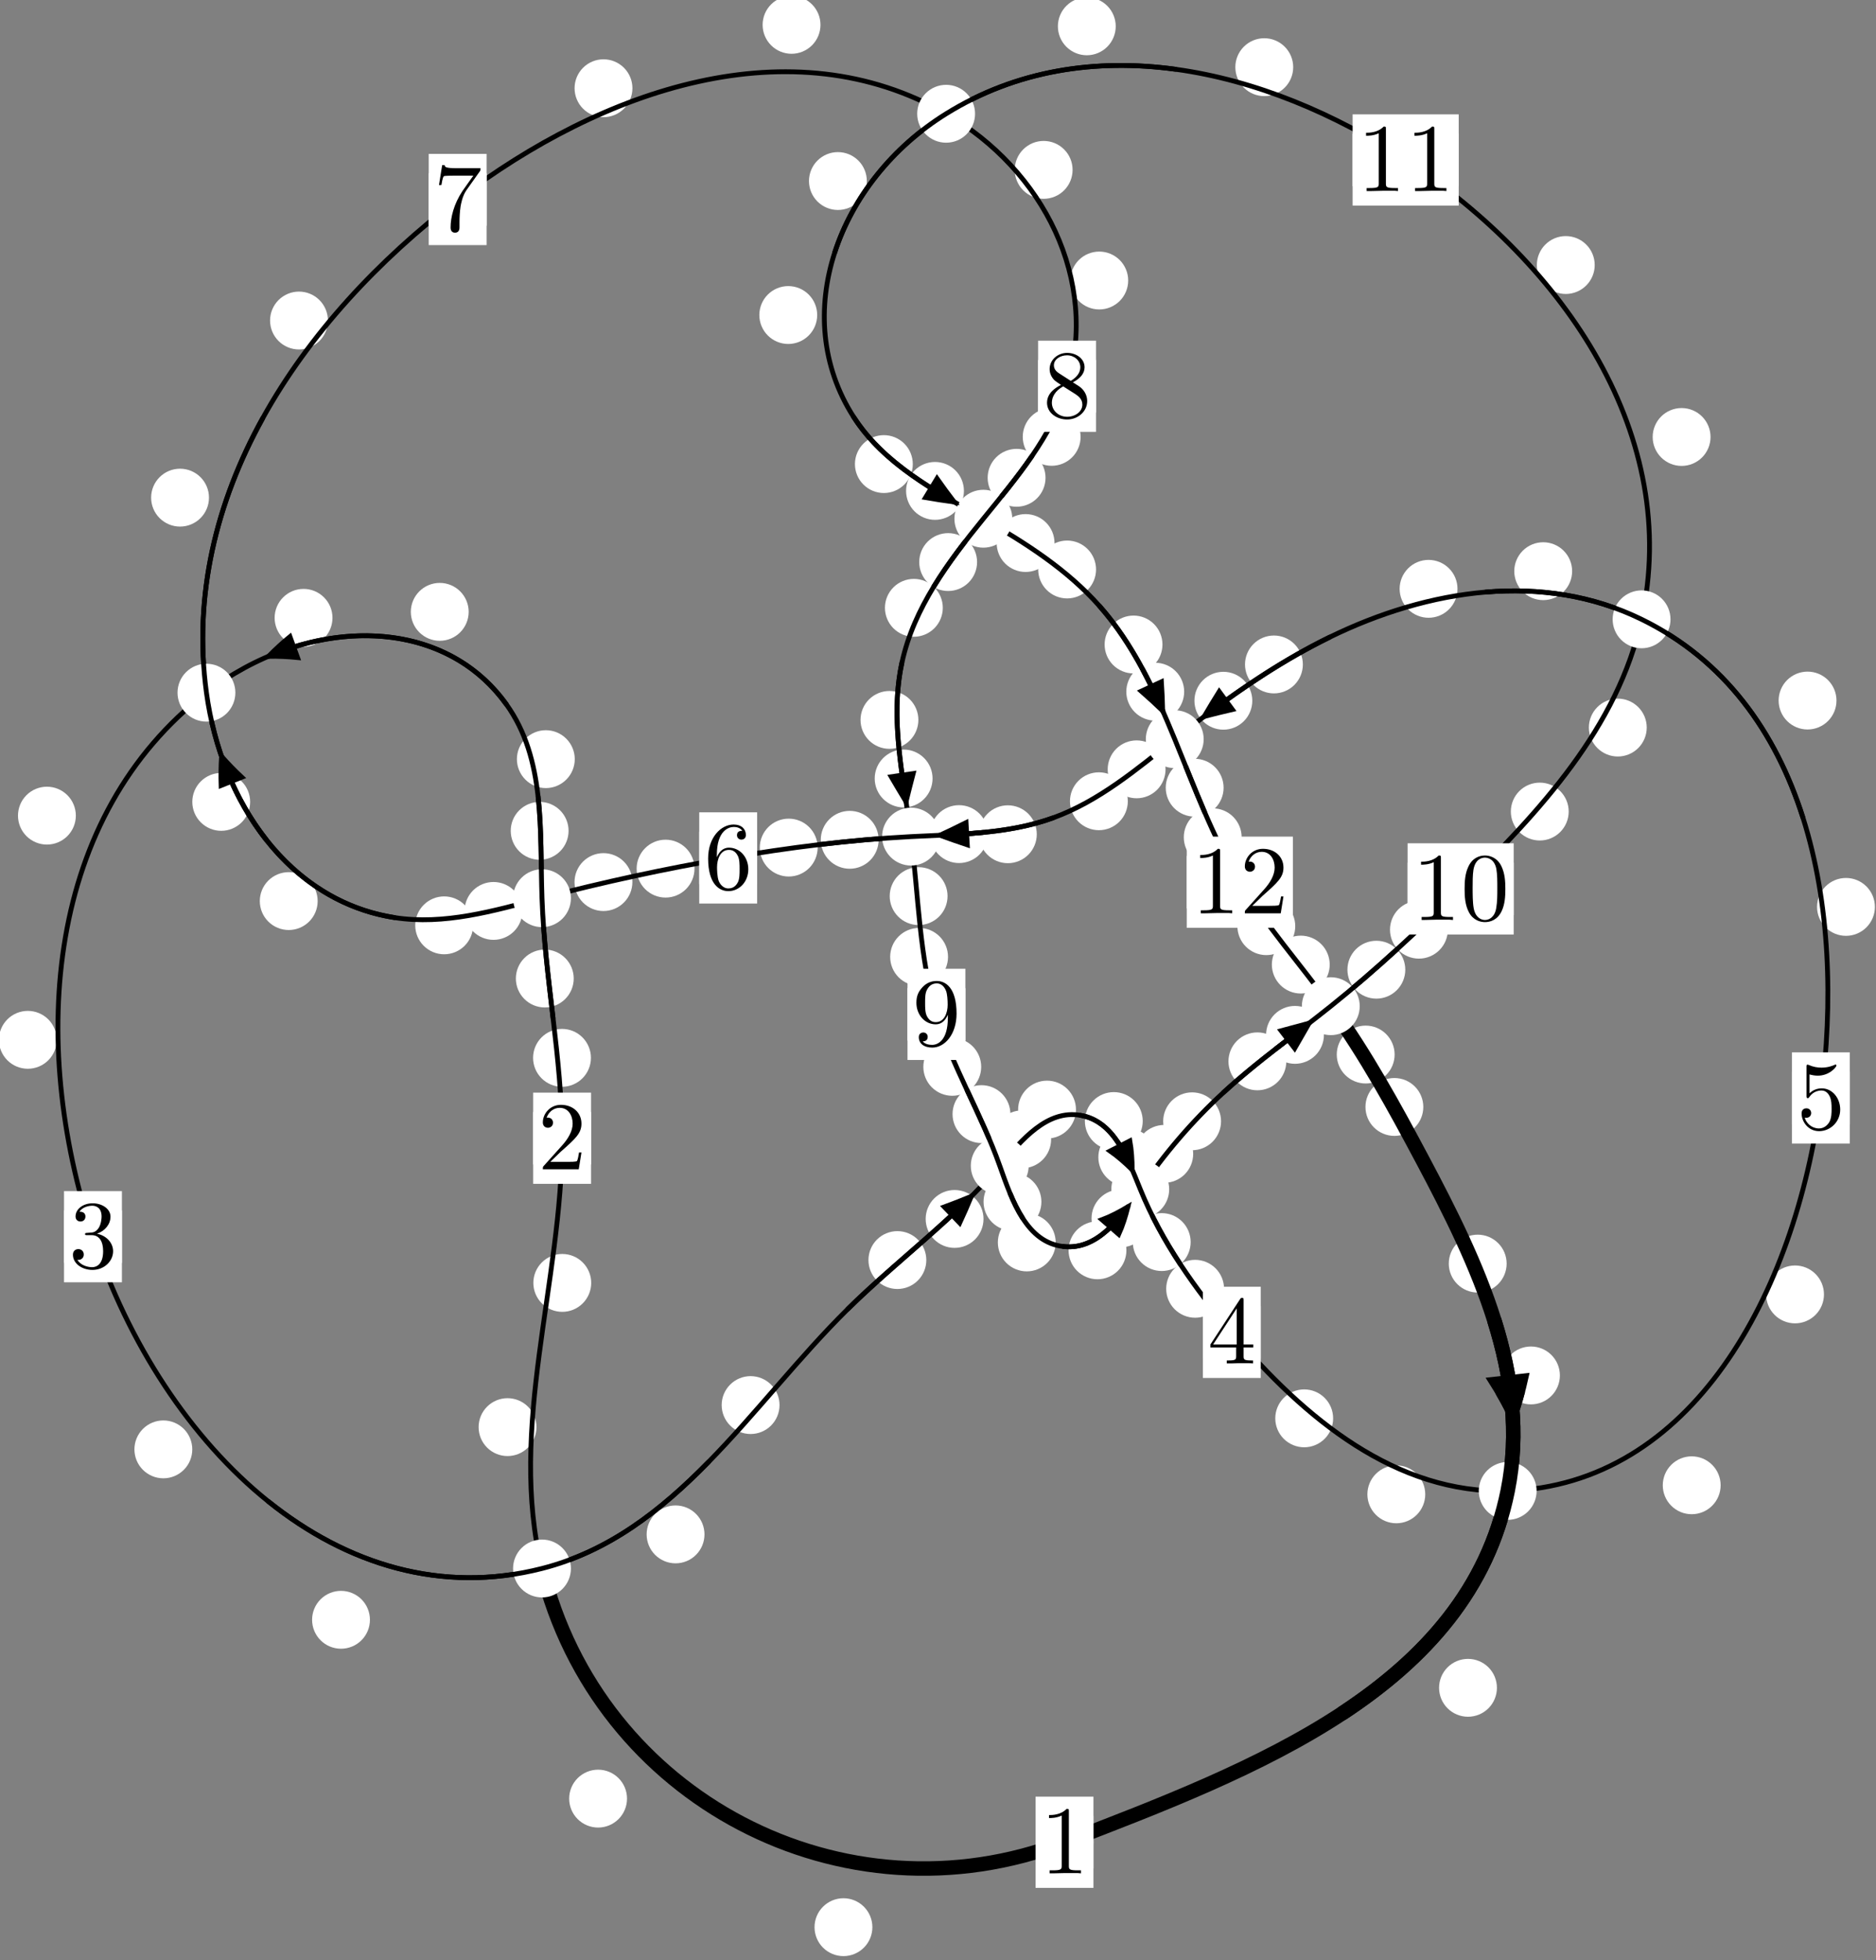 <?xml version="1.0"?>
<!-- Created by MetaPost 1.999 on 2021.07.05:2359 -->
<svg version="1.1" xmlns="http://www.w3.org/2000/svg" xmlns:xlink="http://www.w3.org/1999/xlink" width="193.831" height="202.458" viewBox="0 0 193.831 202.458">
<rect x="0" y="0" width="193.831" height="202.458" fill="#808080" stroke="none"/>
<!-- Original BoundingBox: -56.113434 -40.035690 137.717178 162.422638 -->
  <defs>
    <g transform="scale(0.01,0.01)" id="GLYPHcmr10_48">
      <path style="fill-rule: evenodd;" d="M460 -320C460 -400,455 -480,420 -554C374 -650,292 -666,250 -666C190 -666,117 -640,76 -547C44 -478,39 -400,39 -320C39 -245,43 -155,84 -79C127 2,200 22,249 22C303 22,379 1,423 -94C455 -163,460 -241,460 -320M249 -0C210 -0,151 -25,133 -121C122 -181,122 -273,122 -332C122 -396,122 -462,130 -516C149 -635,224 -644,249 -644C282 -644,348 -626,367 -527C377 -471,377 -395,377 -332C377 -257,377 -189,366 -125C351 -30,294 -0,249 -0"></path>
    </g>
    <g transform="scale(0.01,0.01)" id="GLYPHcmr10_49">
      <path style="fill-rule: evenodd;" d="M294 -640C294 -664,294 -666,271 -666C209 -602,121 -602,89 -602L89 -571C109 -571,168 -571,220 -597L220 -79C220 -43,217 -31,127 -31L95 -31L95 -0L257 -0L130 -3L217 -3L257 -3L297 -3L384 -3L419 -0L419 -31L387 -31C297 -31,294 -42,294 -79"></path>
    </g>
    <g transform="scale(0.01,0.01)" id="GLYPHcmr10_50">
      <path style="fill-rule: evenodd;" d="M127 -77L233 -180C389 -318,449 -372,449 -472C449 -586,359 -666,237 -666C124 -666,50 -574,50 -485C50 -429,100 -429,103 -429C120 -429,155 -441,155 -482C155 -508,137 -534,102 -534C94 -534,92 -534,89 -533C112 -598,166 -635,224 -635C315 -635,358 -554,358 -472C358 -392,308 -313,253 -251L61 -37C50 -26,50 -24,50 -0L421 -0L449 -174L424 -174C419 -144,412 -100,402 -85C395 -77,329 -77,307 -77"></path>
    </g>
    <g transform="scale(0.01,0.01)" id="GLYPHcmr10_51">
      <path style="fill-rule: evenodd;" d="M290 -352C372 -379,430 -449,430 -528C430 -610,342 -666,246 -666C145 -666,69 -606,69 -530C69 -497,91 -478,120 -478C151 -478,171 -500,171 -529C171 -579,124 -579,109 -579C140 -628,206 -641,242 -641C283 -641,338 -619,338 -529C338 -517,336 -459,310 -415C280 -367,246 -364,221 -363C213 -362,189 -360,182 -360C174 -359,167 -358,167 -348C167 -337,174 -337,191 -337L235 -337C317 -337,354 -269,354 -171C354 -35,285 -6,241 -6C198 -6,123 -23,88 -82C123 -77,154 -99,154 -137C154 -173,127 -193,98 -193C74 -193,42 -179,42 -135C42 -44,135 22,244 22C366 22,457 -69,457 -171C457 -253,394 -331,290 -352"></path>
    </g>
    <g transform="scale(0.01,0.01)" id="GLYPHcmr10_52">
      <path style="fill-rule: evenodd;" d="M294 -165L294 -78C294 -42,292 -31,218 -31L197 -31L197 -0L332 -0L238 -3L290 -3L332 -3L374 -3L427 -3L468 -0L468 -31L447 -31C373 -31,371 -42,371 -78L371 -165L471 -165L471 -196L371 -196L371 -651C371 -671,371 -677,355 -677C346 -677,343 -677,335 -665L28 -196L28 -165M300 -196L56 -196L300 -569"></path>
    </g>
    <g transform="scale(0.01,0.01)" id="GLYPHcmr10_53">
      <path style="fill-rule: evenodd;" d="M449 -201C449 -320,367 -420,259 -420C211 -420,168 -404,132 -369L132 -564C152 -558,185 -551,217 -551C340 -551,410 -642,410 -655C410 -661,407 -666,400 -666C399 -666,397 -666,392 -663C372 -654,323 -634,256 -634C216 -634,170 -641,123 -662C115 -665,113 -665,111 -665C101 -665,101 -657,101 -641L101 -345C101 -327,101 -319,115 -319C122 -319,124 -322,128 -328C139 -344,176 -398,257 -398C309 -398,334 -352,342 -334C358 -297,360 -258,360 -208C360 -173,360 -113,336 -71C312 -32,275 -6,229 -6C156 -6,99 -59,82 -118C85 -117,88 -116,99 -116C132 -116,149 -141,149 -165C149 -189,132 -214,99 -214C85 -214,50 -207,50 -161C50 -75,119 22,231 22C347 22,449 -74,449 -201"></path>
    </g>
    <g transform="scale(0.01,0.01)" id="GLYPHcmr10_54">
      <path style="fill-rule: evenodd;" d="M132 -328L132 -352C132 -605,256 -641,307 -641C331 -641,373 -635,395 -601C380 -601,340 -601,340 -556C340 -525,364 -510,386 -510C402 -510,432 -519,432 -558C432 -618,388 -666,305 -666C177 -666,42 -537,42 -316C42 -49,158 22,251 22C362 22,457 -72,457 -204C457 -331,368 -427,257 -427C189 -427,152 -376,132 -328M251 -6C188 -6,158 -66,152 -81C134 -128,134 -208,134 -226C134 -304,166 -404,256 -404C272 -404,318 -404,349 -342C367 -305,367 -254,367 -205C367 -157,367 -107,350 -71C320 -11,274 -6,251 -6"></path>
    </g>
    <g transform="scale(0.01,0.01)" id="GLYPHcmr10_55">
      <path style="fill-rule: evenodd;" d="M476 -609C485 -621,485 -623,485 -644L242 -644C120 -644,118 -657,114 -676L89 -676L56 -470L81 -470C84 -486,93 -549,106 -561C113 -567,191 -567,204 -567L411 -567C400 -551,321 -442,299 -409C209 -274,176 -135,176 -33C176 -23,176 22,222 22C268 22,268 -23,268 -33L268 -84C268 -139,271 -194,279 -248C283 -271,297 -357,341 -419"></path>
    </g>
    <g transform="scale(0.01,0.01)" id="GLYPHcmr10_56">
      <path style="fill-rule: evenodd;" d="M163 -457C117 -487,113 -521,113 -538C113 -599,178 -641,249 -641C322 -641,386 -589,386 -517C386 -460,347 -412,287 -377M309 -362C381 -399,430 -451,430 -517C430 -609,341 -666,250 -666C150 -666,69 -592,69 -499C69 -481,71 -436,113 -389C124 -377,161 -352,186 -335C128 -306,42 -250,42 -151C42 -45,144 22,249 22C362 22,457 -61,457 -168C457 -204,446 -249,408 -291C389 -312,373 -322,309 -362M209 -320L332 -242C360 -223,407 -193,407 -132C407 -58,332 -6,250 -6C164 -6,92 -68,92 -151C92 -209,124 -273,209 -320"></path>
    </g>
    <g transform="scale(0.01,0.01)" id="GLYPHcmr10_57">
      <path style="fill-rule: evenodd;" d="M367 -318L367 -286C367 -52,263 -6,205 -6C188 -6,134 -8,107 -42C151 -42,159 -71,159 -88C159 -119,135 -134,113 -134C97 -134,67 -125,67 -86C67 -19,121 22,206 22C335 22,457 -114,457 -329C457 -598,342 -666,253 -666C198 -666,149 -648,106 -603C65 -558,42 -516,42 -441C42 -316,130 -218,242 -218C303 -218,344 -260,367 -318M243 -241C227 -241,181 -241,150 -304C132 -341,132 -391,132 -440C132 -494,132 -541,153 -578C180 -628,218 -641,253 -641C299 -641,332 -607,349 -562C361 -530,365 -467,365 -421C365 -338,331 -241,243 -241"></path>
    </g>
  </defs>
  <path d="M90.135 199.047C90.135 198.254,89.82 197.494,89.26 196.934C88.699 196.373,87.939 196.058,87.147 196.058C86.354 196.058,85.594 196.373,85.033 196.934C84.473 197.494,84.158 198.254,84.158 199.047C84.158 199.84,84.473 200.6,85.033 201.16C85.594 201.721,86.354 202.036,87.147 202.036C87.939 202.036,88.699 201.721,89.26 201.16C89.82 200.6,90.135 199.84,90.135 199.047Z" style="fill: rgb(100%,100%,100%);stroke: none;"></path>
  <path d="M112.975 190.277C112.975 189.485,112.66 188.724,112.1 188.164C111.539 187.603,110.779 187.289,109.987 187.289C109.194 187.289,108.434 187.603,107.873 188.164C107.313 188.724,106.998 189.485,106.998 190.277C106.998 191.07,107.313 191.83,107.873 192.391C108.434 192.951,109.194 193.266,109.987 193.266C110.779 193.266,111.539 192.951,112.1 192.391C112.66 191.83,112.975 191.07,112.975 190.277Z" style="fill: rgb(100%,100%,100%);stroke: none;"></path>
  <path d="M55.428 147.399C55.428 146.607,55.113 145.847,54.553 145.286C53.992 144.726,53.232 144.411,52.439 144.411C51.647 144.411,50.886 144.726,50.326 145.286C49.765 145.847,49.451 146.607,49.451 147.399C49.451 148.192,49.765 148.952,50.326 149.513C50.886 150.073,51.647 150.388,52.439 150.388C53.232 150.388,53.992 150.073,54.553 149.513C55.113 148.952,55.428 148.192,55.428 147.399Z" style="fill: rgb(100%,100%,100%);stroke: none;"></path>
  <path d="M64.785 185.769C64.785 184.976,64.47 184.216,63.91 183.656C63.35 183.095,62.589 182.78,61.797 182.78C61.004 182.78,60.244 183.095,59.683 183.656C59.123 184.216,58.808 184.976,58.808 185.769C58.808 186.562,59.123 187.322,59.683 187.882C60.244 188.443,61.004 188.758,61.797 188.758C62.589 188.758,63.35 188.443,63.91 187.882C64.47 187.322,64.785 186.562,64.785 185.769Z" style="fill: rgb(100%,100%,100%);stroke: none;"></path>
  <path d="M61.056 109.258C61.056 108.465,60.741 107.705,60.181 107.145C59.62 106.584,58.86 106.269,58.068 106.269C57.275 106.269,56.515 106.584,55.954 107.145C55.394 107.705,55.079 108.465,55.079 109.258C55.079 110.051,55.394 110.811,55.954 111.371C56.515 111.932,57.275 112.247,58.068 112.247C58.86 112.247,59.62 111.932,60.181 111.371C60.741 110.811,61.056 110.051,61.056 109.258Z" style="fill: rgb(100%,100%,100%);stroke: none;"></path>
  <path d="M61.085 132.504C61.085 131.711,60.77 130.951,60.21 130.391C59.649 129.83,58.889 129.515,58.096 129.515C57.304 129.515,56.543 129.83,55.983 130.391C55.422 130.951,55.107 131.711,55.107 132.504C55.107 133.297,55.422 134.057,55.983 134.617C56.543 135.178,57.304 135.493,58.096 135.493C58.889 135.493,59.649 135.178,60.21 134.617C60.77 134.057,61.085 133.297,61.085 132.504Z" style="fill: rgb(100%,100%,100%);stroke: none;"></path>
  <path d="M58.746 85.811C58.746 85.019,58.431 84.258,57.871 83.698C57.31 83.137,56.55 82.823,55.758 82.823C54.965 82.823,54.205 83.137,53.644 83.698C53.084 84.258,52.769 85.019,52.769 85.811C52.769 86.604,53.084 87.364,53.644 87.925C54.205 88.485,54.965 88.8,55.758 88.8C56.55 88.8,57.31 88.485,57.871 87.925C58.431 87.364,58.746 86.604,58.746 85.811Z" style="fill: rgb(100%,100%,100%);stroke: none;"></path>
  <path d="M59.278 101.066C59.278 100.273,58.963 99.513,58.402 98.953C57.842 98.392,57.082 98.077,56.289 98.077C55.496 98.077,54.736 98.392,54.176 98.953C53.615 99.513,53.3 100.273,53.3 101.066C53.3 101.859,53.615 102.619,54.176 103.179C54.736 103.74,55.496 104.055,56.289 104.055C57.082 104.055,57.842 103.74,58.402 103.179C58.963 102.619,59.278 101.859,59.278 101.066Z" style="fill: rgb(100%,100%,100%);stroke: none;"></path>
  <path d="M48.424 63.194C48.424 62.401,48.109 61.641,47.549 61.081C46.988 60.52,46.228 60.205,45.435 60.205C44.643 60.205,43.883 60.52,43.322 61.081C42.762 61.641,42.447 62.401,42.447 63.194C42.447 63.987,42.762 64.747,43.322 65.307C43.883 65.868,44.643 66.183,45.435 66.183C46.228 66.183,46.988 65.868,47.549 65.307C48.109 64.747,48.424 63.987,48.424 63.194Z" style="fill: rgb(100%,100%,100%);stroke: none;"></path>
  <path d="M59.385 78.408C59.385 77.615,59.07 76.855,58.509 76.295C57.949 75.734,57.189 75.419,56.396 75.419C55.603 75.419,54.843 75.734,54.283 76.295C53.722 76.855,53.407 77.615,53.407 78.408C53.407 79.201,53.722 79.961,54.283 80.521C54.843 81.082,55.603 81.397,56.396 81.397C57.189 81.397,57.949 81.082,58.509 80.521C59.07 79.961,59.385 79.201,59.385 78.408Z" style="fill: rgb(100%,100%,100%);stroke: none;"></path>
  <path d="M7.836 84.242C7.836 83.45,7.521 82.69,6.96 82.129C6.4 81.569,5.64 81.254,4.847 81.254C4.054 81.254,3.294 81.569,2.734 82.129C2.173 82.69,1.858 83.45,1.858 84.242C1.858 85.035,2.173 85.795,2.734 86.356C3.294 86.916,4.054 87.231,4.847 87.231C5.64 87.231,6.4 86.916,6.96 86.356C7.521 85.795,7.836 85.035,7.836 84.242Z" style="fill: rgb(100%,100%,100%);stroke: none;"></path>
  <path d="M34.353 63.813C34.353 63.02,34.038 62.26,33.477 61.7C32.917 61.139,32.156 60.824,31.364 60.824C30.571 60.824,29.811 61.139,29.25 61.7C28.69 62.26,28.375 63.02,28.375 63.813C28.375 64.606,28.69 65.366,29.25 65.926C29.811 66.487,30.571 66.802,31.364 66.802C32.156 66.802,32.917 66.487,33.477 65.926C34.038 65.366,34.353 64.606,34.353 63.813Z" style="fill: rgb(100%,100%,100%);stroke: none;"></path>
  <path d="M19.867 149.698C19.867 148.905,19.552 148.145,18.992 147.584C18.431 147.024,17.671 146.709,16.878 146.709C16.086 146.709,15.325 147.024,14.765 147.584C14.204 148.145,13.889 148.905,13.889 149.698C13.889 150.49,14.204 151.25,14.765 151.811C15.325 152.371,16.086 152.686,16.878 152.686C17.671 152.686,18.431 152.371,18.992 151.811C19.552 151.25,19.867 150.49,19.867 149.698Z" style="fill: rgb(100%,100%,100%);stroke: none;"></path>
  <path d="M5.864 107.398C5.864 106.605,5.549 105.845,4.989 105.284C4.428 104.724,3.668 104.409,2.875 104.409C2.083 104.409,1.322 104.724,0.762 105.284C0.202 105.845,-0.113 106.605,-0.113 107.398C-0.113 108.19,0.202 108.951,0.762 109.511C1.322 110.072,2.083 110.386,2.875 110.386C3.668 110.386,4.428 110.072,4.989 109.511C5.549 108.951,5.864 108.19,5.864 107.398Z" style="fill: rgb(100%,100%,100%);stroke: none;"></path>
  <path d="M72.788 158.478C72.788 157.685,72.473 156.925,71.913 156.365C71.353 155.804,70.592 155.489,69.8 155.489C69.007 155.489,68.247 155.804,67.686 156.365C67.126 156.925,66.811 157.685,66.811 158.478C66.811 159.271,67.126 160.031,67.686 160.591C68.247 161.152,69.007 161.467,69.8 161.467C70.592 161.467,71.353 161.152,71.913 160.591C72.473 160.031,72.788 159.271,72.788 158.478Z" style="fill: rgb(100%,100%,100%);stroke: none;"></path>
  <path d="M38.223 167.3C38.223 166.507,37.908 165.747,37.348 165.186C36.787 164.626,36.027 164.311,35.234 164.311C34.442 164.311,33.682 164.626,33.121 165.186C32.561 165.747,32.246 166.507,32.246 167.3C32.246 168.092,32.561 168.853,33.121 169.413C33.682 169.974,34.442 170.288,35.234 170.288C36.027 170.288,36.787 169.974,37.348 169.413C37.908 168.853,38.223 168.092,38.223 167.3Z" style="fill: rgb(100%,100%,100%);stroke: none;"></path>
  <path d="M95.708 130.145C95.708 129.352,95.393 128.592,94.832 128.031C94.272 127.471,93.511 127.156,92.719 127.156C91.926 127.156,91.166 127.471,90.605 128.031C90.045 128.592,89.73 129.352,89.73 130.145C89.73 130.937,90.045 131.698,90.605 132.258C91.166 132.819,91.926 133.133,92.719 133.133C93.511 133.133,94.272 132.819,94.832 132.258C95.393 131.698,95.708 130.937,95.708 130.145Z" style="fill: rgb(100%,100%,100%);stroke: none;"></path>
  <path d="M80.542 145.122C80.542 144.329,80.227 143.569,79.666 143.009C79.106 142.448,78.346 142.133,77.553 142.133C76.76 142.133,76 142.448,75.44 143.009C74.879 143.569,74.564 144.329,74.564 145.122C74.564 145.915,74.879 146.675,75.44 147.235C76 147.796,76.76 148.111,77.553 148.111C78.346 148.111,79.106 147.796,79.666 147.235C80.227 146.675,80.542 145.915,80.542 145.122Z" style="fill: rgb(100%,100%,100%);stroke: none;"></path>
  <path d="M108.603 117.673C108.603 116.88,108.289 116.12,107.728 115.559C107.168 114.999,106.407 114.684,105.615 114.684C104.822 114.684,104.062 114.999,103.501 115.559C102.941 116.12,102.626 116.88,102.626 117.673C102.626 118.465,102.941 119.225,103.501 119.786C104.062 120.346,104.822 120.661,105.615 120.661C106.407 120.661,107.168 120.346,107.728 119.786C108.289 119.225,108.603 118.465,108.603 117.673Z" style="fill: rgb(100%,100%,100%);stroke: none;"></path>
  <path d="M101.618 125.897C101.618 125.105,101.303 124.344,100.743 123.784C100.182 123.223,99.422 122.909,98.629 122.909C97.837 122.909,97.077 123.223,96.516 123.784C95.956 124.344,95.641 125.105,95.641 125.897C95.641 126.69,95.956 127.45,96.516 128.011C97.077 128.571,97.837 128.886,98.629 128.886C99.422 128.886,100.182 128.571,100.743 128.011C101.303 127.45,101.618 126.69,101.618 125.897Z" style="fill: rgb(100%,100%,100%);stroke: none;"></path>
  <path d="M118.069 115.786C118.069 114.993,117.754 114.233,117.193 113.673C116.633 113.112,115.873 112.797,115.08 112.797C114.287 112.797,113.527 113.112,112.967 113.673C112.406 114.233,112.091 114.993,112.091 115.786C112.091 116.579,112.406 117.339,112.967 117.899C113.527 118.46,114.287 118.775,115.08 118.775C115.873 118.775,116.633 118.46,117.193 117.899C117.754 117.339,118.069 116.579,118.069 115.786Z" style="fill: rgb(100%,100%,100%);stroke: none;"></path>
  <path d="M111.171 114.603C111.171 113.81,110.856 113.05,110.295 112.489C109.735 111.929,108.975 111.614,108.182 111.614C107.389 111.614,106.629 111.929,106.069 112.489C105.508 113.05,105.193 113.81,105.193 114.603C105.193 115.395,105.508 116.155,106.069 116.716C106.629 117.276,107.389 117.591,108.182 117.591C108.975 117.591,109.735 117.276,110.295 116.716C110.856 116.155,111.171 115.395,111.171 114.603Z" style="fill: rgb(100%,100%,100%);stroke: none;"></path>
  <path d="M123.02 128.286C123.02 127.493,122.705 126.733,122.145 126.173C121.584 125.612,120.824 125.297,120.031 125.297C119.239 125.297,118.478 125.612,117.918 126.173C117.357 126.733,117.043 127.493,117.043 128.286C117.043 129.079,117.357 129.839,117.918 130.399C118.478 130.96,119.239 131.275,120.031 131.275C120.824 131.275,121.584 130.96,122.145 130.399C122.705 129.839,123.02 129.079,123.02 128.286Z" style="fill: rgb(100%,100%,100%);stroke: none;"></path>
  <path d="M119.46 119.526C119.46 118.733,119.145 117.973,118.584 117.413C118.024 116.852,117.264 116.537,116.471 116.537C115.678 116.537,114.918 116.852,114.358 117.413C113.797 117.973,113.482 118.733,113.482 119.526C113.482 120.319,113.797 121.079,114.358 121.639C114.918 122.2,115.678 122.515,116.471 122.515C117.264 122.515,118.024 122.2,118.584 121.639C119.145 121.079,119.46 120.319,119.46 119.526Z" style="fill: rgb(100%,100%,100%);stroke: none;"></path>
  <path d="M137.741 146.493C137.741 145.7,137.426 144.94,136.865 144.379C136.305 143.819,135.544 143.504,134.752 143.504C133.959 143.504,133.199 143.819,132.638 144.379C132.078 144.94,131.763 145.7,131.763 146.493C131.763 147.285,132.078 148.045,132.638 148.606C133.199 149.166,133.959 149.481,134.752 149.481C135.544 149.481,136.305 149.166,136.865 148.606C137.426 148.045,137.741 147.285,137.741 146.493Z" style="fill: rgb(100%,100%,100%);stroke: none;"></path>
  <path d="M126.471 133.111C126.471 132.318,126.156 131.558,125.595 130.998C125.035 130.437,124.274 130.122,123.482 130.122C122.689 130.122,121.929 130.437,121.368 130.998C120.808 131.558,120.493 132.318,120.493 133.111C120.493 133.904,120.808 134.664,121.368 135.224C121.929 135.785,122.689 136.1,123.482 136.1C124.274 136.1,125.035 135.785,125.595 135.224C126.156 134.664,126.471 133.904,126.471 133.111Z" style="fill: rgb(100%,100%,100%);stroke: none;"></path>
  <path d="M177.778 153.406C177.778 152.613,177.463 151.853,176.902 151.293C176.342 150.732,175.582 150.417,174.789 150.417C173.996 150.417,173.236 150.732,172.676 151.293C172.115 151.853,171.8 152.613,171.8 153.406C171.8 154.199,172.115 154.959,172.676 155.519C173.236 156.08,173.996 156.395,174.789 156.395C175.582 156.395,176.342 156.08,176.902 155.519C177.463 154.959,177.778 154.199,177.778 153.406Z" style="fill: rgb(100%,100%,100%);stroke: none;"></path>
  <path d="M147.258 154.341C147.258 153.548,146.943 152.788,146.382 152.228C145.822 151.667,145.062 151.352,144.269 151.352C143.476 151.352,142.716 151.667,142.156 152.228C141.595 152.788,141.28 153.548,141.28 154.341C141.28 155.134,141.595 155.894,142.156 156.454C142.716 157.015,143.476 157.33,144.269 157.33C145.062 157.33,145.822 157.015,146.382 156.454C146.943 155.894,147.258 155.134,147.258 154.341Z" style="fill: rgb(100%,100%,100%);stroke: none;"></path>
  <path d="M193.717 93.668C193.717 92.875,193.402 92.115,192.842 91.555C192.281 90.994,191.521 90.679,190.728 90.679C189.936 90.679,189.176 90.994,188.615 91.555C188.055 92.115,187.74 92.875,187.74 93.668C187.74 94.461,188.055 95.221,188.615 95.781C189.176 96.342,189.936 96.657,190.728 96.657C191.521 96.657,192.281 96.342,192.842 95.781C193.402 95.221,193.717 94.461,193.717 93.668Z" style="fill: rgb(100%,100%,100%);stroke: none;"></path>
  <path d="M188.455 133.693C188.455 132.9,188.14 132.14,187.58 131.579C187.019 131.019,186.259 130.704,185.466 130.704C184.674 130.704,183.913 131.019,183.353 131.579C182.793 132.14,182.478 132.9,182.478 133.693C182.478 134.485,182.793 135.245,183.353 135.806C183.913 136.366,184.674 136.681,185.466 136.681C186.259 136.681,187.019 136.366,187.58 135.806C188.14 135.245,188.455 134.485,188.455 133.693Z" style="fill: rgb(100%,100%,100%);stroke: none;"></path>
  <path d="M162.435 58.995C162.435 58.202,162.12 57.442,161.559 56.881C160.999 56.321,160.239 56.006,159.446 56.006C158.653 56.006,157.893 56.321,157.333 56.881C156.772 57.442,156.457 58.202,156.457 58.995C156.457 59.787,156.772 60.548,157.333 61.108C157.893 61.668,158.653 61.983,159.446 61.983C160.239 61.983,160.999 61.668,161.559 61.108C162.12 60.548,162.435 59.787,162.435 58.995Z" style="fill: rgb(100%,100%,100%);stroke: none;"></path>
  <path d="M189.748 72.356C189.748 71.564,189.433 70.804,188.873 70.243C188.312 69.683,187.552 69.368,186.759 69.368C185.967 69.368,185.207 69.683,184.646 70.243C184.086 70.804,183.771 71.564,183.771 72.356C183.771 73.149,184.086 73.909,184.646 74.47C185.207 75.03,185.967 75.345,186.759 75.345C187.552 75.345,188.312 75.03,188.873 74.47C189.433 73.909,189.748 73.149,189.748 72.356Z" style="fill: rgb(100%,100%,100%);stroke: none;"></path>
  <path d="M134.613 68.628C134.613 67.836,134.298 67.075,133.738 66.515C133.177 65.954,132.417 65.64,131.624 65.64C130.832 65.64,130.072 65.954,129.511 66.515C128.951 67.075,128.636 67.836,128.636 68.628C128.636 69.421,128.951 70.181,129.511 70.742C130.072 71.302,130.832 71.617,131.624 71.617C132.417 71.617,133.177 71.302,133.738 70.742C134.298 70.181,134.613 69.421,134.613 68.628Z" style="fill: rgb(100%,100%,100%);stroke: none;"></path>
  <path d="M150.59 60.817C150.59 60.024,150.275 59.264,149.714 58.704C149.154 58.143,148.394 57.828,147.601 57.828C146.808 57.828,146.048 58.143,145.488 58.704C144.927 59.264,144.612 60.024,144.612 60.817C144.612 61.61,144.927 62.37,145.488 62.93C146.048 63.491,146.808 63.806,147.601 63.806C148.394 63.806,149.154 63.491,149.714 62.93C150.275 62.37,150.59 61.61,150.59 60.817Z" style="fill: rgb(100%,100%,100%);stroke: none;"></path>
  <path d="M120.426 79.46C120.426 78.667,120.111 77.907,119.551 77.347C118.99 76.786,118.23 76.471,117.437 76.471C116.645 76.471,115.884 76.786,115.324 77.347C114.764 77.907,114.449 78.667,114.449 79.46C114.449 80.253,114.764 81.013,115.324 81.574C115.884 82.134,116.645 82.449,117.437 82.449C118.23 82.449,118.99 82.134,119.551 81.574C120.111 81.013,120.426 80.253,120.426 79.46Z" style="fill: rgb(100%,100%,100%);stroke: none;"></path>
  <path d="M129.389 72.376C129.389 71.583,129.074 70.823,128.513 70.262C127.953 69.702,127.193 69.387,126.4 69.387C125.607 69.387,124.847 69.702,124.287 70.262C123.726 70.823,123.411 71.583,123.411 72.376C123.411 73.168,123.726 73.928,124.287 74.489C124.847 75.049,125.607 75.364,126.4 75.364C127.193 75.364,127.953 75.049,128.513 74.489C129.074 73.928,129.389 73.168,129.389 72.376Z" style="fill: rgb(100%,100%,100%);stroke: none;"></path>
  <path d="M107.122 86.165C107.122 85.372,106.807 84.612,106.247 84.052C105.686 83.491,104.926 83.176,104.134 83.176C103.341 83.176,102.581 83.491,102.02 84.052C101.46 84.612,101.145 85.372,101.145 86.165C101.145 86.958,101.46 87.718,102.02 88.279C102.581 88.839,103.341 89.154,104.134 89.154C104.926 89.154,105.686 88.839,106.247 88.279C106.807 87.718,107.122 86.958,107.122 86.165Z" style="fill: rgb(100%,100%,100%);stroke: none;"></path>
  <path d="M116.528 82.757C116.528 81.964,116.213 81.204,115.652 80.643C115.092 80.083,114.332 79.768,113.539 79.768C112.746 79.768,111.986 80.083,111.426 80.643C110.865 81.204,110.55 81.964,110.55 82.757C110.55 83.549,110.865 84.31,111.426 84.87C111.986 85.431,112.746 85.745,113.539 85.745C114.332 85.745,115.092 85.431,115.652 84.87C116.213 84.31,116.528 83.549,116.528 82.757Z" style="fill: rgb(100%,100%,100%);stroke: none;"></path>
  <path d="M90.781 86.739C90.781 85.947,90.467 85.186,89.906 84.626C89.346 84.065,88.585 83.75,87.793 83.75C87 83.75,86.24 84.065,85.679 84.626C85.119 85.186,84.804 85.947,84.804 86.739C84.804 87.532,85.119 88.292,85.679 88.853C86.24 89.413,87 89.728,87.793 89.728C88.585 89.728,89.346 89.413,89.906 88.853C90.467 88.292,90.781 87.532,90.781 86.739Z" style="fill: rgb(100%,100%,100%);stroke: none;"></path>
  <path d="M102.076 86.15C102.076 85.357,101.761 84.597,101.2 84.037C100.64 83.476,99.88 83.161,99.087 83.161C98.294 83.161,97.534 83.476,96.974 84.037C96.413 84.597,96.098 85.357,96.098 86.15C96.098 86.943,96.413 87.703,96.974 88.263C97.534 88.824,98.294 89.139,99.087 89.139C99.88 89.139,100.64 88.824,101.2 88.263C101.761 87.703,102.076 86.943,102.076 86.15Z" style="fill: rgb(100%,100%,100%);stroke: none;"></path>
  <path d="M71.756 89.716C71.756 88.924,71.441 88.163,70.881 87.603C70.32 87.042,69.56 86.727,68.767 86.727C67.975 86.727,67.214 87.042,66.654 87.603C66.093 88.163,65.778 88.924,65.778 89.716C65.778 90.509,66.093 91.269,66.654 91.83C67.214 92.39,67.975 92.705,68.767 92.705C69.56 92.705,70.32 92.39,70.881 91.83C71.441 91.269,71.756 90.509,71.756 89.716Z" style="fill: rgb(100%,100%,100%);stroke: none;"></path>
  <path d="M84.481 87.542C84.481 86.75,84.166 85.99,83.605 85.429C83.045 84.869,82.285 84.554,81.492 84.554C80.699 84.554,79.939 84.869,79.379 85.429C78.818 85.99,78.503 86.75,78.503 87.542C78.503 88.335,78.818 89.095,79.379 89.656C79.939 90.216,80.699 90.531,81.492 90.531C82.285 90.531,83.045 90.216,83.605 89.656C84.166 89.095,84.481 88.335,84.481 87.542Z" style="fill: rgb(100%,100%,100%);stroke: none;"></path>
  <path d="M53.978 94.084C53.978 93.291,53.663 92.531,53.103 91.97C52.542 91.41,51.782 91.095,50.99 91.095C50.197 91.095,49.437 91.41,48.876 91.97C48.316 92.531,48.001 93.291,48.001 94.084C48.001 94.876,48.316 95.636,48.876 96.197C49.437 96.757,50.197 97.072,50.99 97.072C51.782 97.072,52.542 96.757,53.103 96.197C53.663 95.636,53.978 94.876,53.978 94.084Z" style="fill: rgb(100%,100%,100%);stroke: none;"></path>
  <path d="M65.338 91.105C65.338 90.312,65.023 89.552,64.462 88.991C63.902 88.431,63.142 88.116,62.349 88.116C61.556 88.116,60.796 88.431,60.236 88.991C59.675 89.552,59.36 90.312,59.36 91.105C59.36 91.897,59.675 92.658,60.236 93.218C60.796 93.779,61.556 94.094,62.349 94.094C63.142 94.094,63.902 93.779,64.462 93.218C65.023 92.658,65.338 91.897,65.338 91.105Z" style="fill: rgb(100%,100%,100%);stroke: none;"></path>
  <path d="M32.821 93.068C32.821 92.275,32.506 91.515,31.945 90.954C31.385 90.394,30.625 90.079,29.832 90.079C29.039 90.079,28.279 90.394,27.719 90.954C27.158 91.515,26.843 92.275,26.843 93.068C26.843 93.86,27.158 94.62,27.719 95.181C28.279 95.741,29.039 96.056,29.832 96.056C30.625 96.056,31.385 95.741,31.945 95.181C32.506 94.62,32.821 93.86,32.821 93.068Z" style="fill: rgb(100%,100%,100%);stroke: none;"></path>
  <path d="M48.88 95.573C48.88 94.78,48.565 94.02,48.004 93.46C47.444 92.899,46.684 92.584,45.891 92.584C45.098 92.584,44.338 92.899,43.778 93.46C43.217 94.02,42.902 94.78,42.902 95.573C42.902 96.366,43.217 97.126,43.778 97.686C44.338 98.247,45.098 98.562,45.891 98.562C46.684 98.562,47.444 98.247,48.004 97.686C48.565 97.126,48.88 96.366,48.88 95.573Z" style="fill: rgb(100%,100%,100%);stroke: none;"></path>
  <path d="M21.592 51.399C21.592 50.606,21.277 49.846,20.716 49.286C20.156 48.725,19.396 48.41,18.603 48.41C17.81 48.41,17.05 48.725,16.49 49.286C15.929 49.846,15.614 50.606,15.614 51.399C15.614 52.192,15.929 52.952,16.49 53.512C17.05 54.073,17.81 54.388,18.603 54.388C19.396 54.388,20.156 54.073,20.716 53.512C21.277 52.952,21.592 52.192,21.592 51.399Z" style="fill: rgb(100%,100%,100%);stroke: none;"></path>
  <path d="M25.846 82.821C25.846 82.028,25.531 81.268,24.971 80.708C24.41 80.147,23.65 79.832,22.857 79.832C22.065 79.832,21.305 80.147,20.744 80.708C20.184 81.268,19.869 82.028,19.869 82.821C19.869 83.614,20.184 84.374,20.744 84.934C21.305 85.495,22.065 85.81,22.857 85.81C23.65 85.81,24.41 85.495,24.971 84.934C25.531 84.374,25.846 83.614,25.846 82.821Z" style="fill: rgb(100%,100%,100%);stroke: none;"></path>
  <path d="M65.343 9.113C65.343 8.32,65.028 7.56,64.468 7C63.907 6.439,63.147 6.124,62.355 6.124C61.562 6.124,60.802 6.439,60.241 7C59.681 7.56,59.366 8.32,59.366 9.113C59.366 9.906,59.681 10.666,60.241 11.226C60.802 11.787,61.562 12.102,62.355 12.102C63.147 12.102,63.907 11.787,64.468 11.226C65.028 10.666,65.343 9.906,65.343 9.113Z" style="fill: rgb(100%,100%,100%);stroke: none;"></path>
  <path d="M33.881 33.105C33.881 32.313,33.566 31.553,33.005 30.992C32.445 30.432,31.685 30.117,30.892 30.117C30.099 30.117,29.339 30.432,28.779 30.992C28.218 31.553,27.903 32.313,27.903 33.105C27.903 33.898,28.218 34.658,28.779 35.219C29.339 35.779,30.099 36.094,30.892 36.094C31.685 36.094,32.445 35.779,33.005 35.219C33.566 34.658,33.881 33.898,33.881 33.105Z" style="fill: rgb(100%,100%,100%);stroke: none;"></path>
  <path d="M110.821 17.545C110.821 16.752,110.506 15.992,109.946 15.432C109.386 14.871,108.625 14.556,107.833 14.556C107.04 14.556,106.28 14.871,105.719 15.432C105.159 15.992,104.844 16.752,104.844 17.545C104.844 18.338,105.159 19.098,105.719 19.658C106.28 20.219,107.04 20.534,107.833 20.534C108.625 20.534,109.386 20.219,109.946 19.658C110.506 19.098,110.821 18.338,110.821 17.545Z" style="fill: rgb(100%,100%,100%);stroke: none;"></path>
  <path d="M84.773 2.566C84.773 1.773,84.458 1.013,83.898 0.453C83.337 -0.108,82.577 -0.423,81.784 -0.423C80.992 -0.423,80.231 -0.108,79.671 0.453C79.11 1.013,78.795 1.773,78.795 2.566C78.795 3.359,79.11 4.119,79.671 4.679C80.231 5.24,80.992 5.555,81.784 5.555C82.577 5.555,83.337 5.24,83.898 4.679C84.458 4.119,84.773 3.359,84.773 2.566Z" style="fill: rgb(100%,100%,100%);stroke: none;"></path>
  <path d="M111.649 45.12C111.649 44.327,111.334 43.567,110.774 43.007C110.214 42.446,109.453 42.131,108.661 42.131C107.868 42.131,107.108 42.446,106.547 43.007C105.987 43.567,105.672 44.327,105.672 45.12C105.672 45.913,105.987 46.673,106.547 47.233C107.108 47.794,107.868 48.109,108.661 48.109C109.453 48.109,110.214 47.794,110.774 47.233C111.334 46.673,111.649 45.913,111.649 45.12Z" style="fill: rgb(100%,100%,100%);stroke: none;"></path>
  <path d="M116.566 28.972C116.566 28.18,116.251 27.42,115.691 26.859C115.13 26.299,114.37 25.984,113.578 25.984C112.785 25.984,112.025 26.299,111.464 26.859C110.904 27.42,110.589 28.18,110.589 28.972C110.589 29.765,110.904 30.525,111.464 31.086C112.025 31.646,112.785 31.961,113.578 31.961C114.37 31.961,115.13 31.646,115.691 31.086C116.251 30.525,116.566 29.765,116.566 28.972Z" style="fill: rgb(100%,100%,100%);stroke: none;"></path>
  <path d="M100.953 58.053C100.953 57.26,100.638 56.5,100.078 55.939C99.517 55.379,98.757 55.064,97.965 55.064C97.172 55.064,96.412 55.379,95.851 55.939C95.291 56.5,94.976 57.26,94.976 58.053C94.976 58.845,95.291 59.605,95.851 60.166C96.412 60.726,97.172 61.041,97.965 61.041C98.757 61.041,99.517 60.726,100.078 60.166C100.638 59.605,100.953 58.845,100.953 58.053Z" style="fill: rgb(100%,100%,100%);stroke: none;"></path>
  <path d="M108.025 49.349C108.025 48.556,107.71 47.796,107.149 47.236C106.589 46.675,105.829 46.36,105.036 46.36C104.243 46.36,103.483 46.675,102.923 47.236C102.362 47.796,102.047 48.556,102.047 49.349C102.047 50.142,102.362 50.902,102.923 51.462C103.483 52.023,104.243 52.338,105.036 52.338C105.829 52.338,106.589 52.023,107.149 51.462C107.71 50.902,108.025 50.142,108.025 49.349Z" style="fill: rgb(100%,100%,100%);stroke: none;"></path>
  <path d="M94.888 74.355C94.888 73.563,94.573 72.803,94.013 72.242C93.452 71.682,92.692 71.367,91.899 71.367C91.107 71.367,90.347 71.682,89.786 72.242C89.226 72.803,88.911 73.563,88.911 74.355C88.911 75.148,89.226 75.908,89.786 76.469C90.347 77.029,91.107 77.344,91.899 77.344C92.692 77.344,93.452 77.029,94.013 76.469C94.573 75.908,94.888 75.148,94.888 74.355Z" style="fill: rgb(100%,100%,100%);stroke: none;"></path>
  <path d="M97.411 62.778C97.411 61.986,97.096 61.226,96.535 60.665C95.975 60.105,95.215 59.79,94.422 59.79C93.629 59.79,92.869 60.105,92.309 60.665C91.748 61.226,91.433 61.986,91.433 62.778C91.433 63.571,91.748 64.331,92.309 64.892C92.869 65.452,93.629 65.767,94.422 65.767C95.215 65.767,95.975 65.452,96.535 64.892C97.096 64.331,97.411 63.571,97.411 62.778Z" style="fill: rgb(100%,100%,100%);stroke: none;"></path>
  <path d="M97.902 92.555C97.902 91.762,97.588 91.002,97.027 90.441C96.467 89.881,95.706 89.566,94.914 89.566C94.121 89.566,93.361 89.881,92.8 90.441C92.24 91.002,91.925 91.762,91.925 92.555C91.925 93.347,92.24 94.108,92.8 94.668C93.361 95.229,94.121 95.544,94.914 95.544C95.706 95.544,96.467 95.229,97.027 94.668C97.588 94.108,97.902 93.347,97.902 92.555Z" style="fill: rgb(100%,100%,100%);stroke: none;"></path>
  <path d="M96.354 80.406C96.354 79.613,96.039 78.853,95.478 78.293C94.918 77.732,94.158 77.417,93.365 77.417C92.572 77.417,91.812 77.732,91.252 78.293C90.691 78.853,90.376 79.613,90.376 80.406C90.376 81.199,90.691 81.959,91.252 82.519C91.812 83.08,92.572 83.395,93.365 83.395C94.158 83.395,94.918 83.08,95.478 82.519C96.039 81.959,96.354 81.199,96.354 80.406Z" style="fill: rgb(100%,100%,100%);stroke: none;"></path>
  <path d="M101.378 110.188C101.378 109.395,101.063 108.635,100.503 108.075C99.942 107.514,99.182 107.199,98.389 107.199C97.597 107.199,96.836 107.514,96.276 108.075C95.716 108.635,95.401 109.395,95.401 110.188C95.401 110.981,95.716 111.741,96.276 112.301C96.836 112.862,97.597 113.177,98.389 113.177C99.182 113.177,99.942 112.862,100.503 112.301C101.063 111.741,101.378 110.981,101.378 110.188Z" style="fill: rgb(100%,100%,100%);stroke: none;"></path>
  <path d="M97.951 98.829C97.951 98.036,97.636 97.276,97.075 96.716C96.515 96.155,95.755 95.84,94.962 95.84C94.169 95.84,93.409 96.155,92.849 96.716C92.288 97.276,91.973 98.036,91.973 98.829C91.973 99.622,92.288 100.382,92.849 100.942C93.409 101.503,94.169 101.818,94.962 101.818C95.755 101.818,96.515 101.503,97.075 100.942C97.636 100.382,97.951 99.622,97.951 98.829Z" style="fill: rgb(100%,100%,100%);stroke: none;"></path>
  <path d="M107.599 124.128C107.599 123.336,107.284 122.576,106.724 122.015C106.163 121.455,105.403 121.14,104.611 121.14C103.818 121.14,103.058 121.455,102.497 122.015C101.937 122.576,101.622 123.336,101.622 124.128C101.622 124.921,101.937 125.681,102.497 126.242C103.058 126.802,103.818 127.117,104.611 127.117C105.403 127.117,106.163 126.802,106.724 126.242C107.284 125.681,107.599 124.921,107.599 124.128Z" style="fill: rgb(100%,100%,100%);stroke: none;"></path>
  <path d="M104.396 115.071C104.396 114.278,104.081 113.518,103.521 112.958C102.96 112.397,102.2 112.082,101.407 112.082C100.615 112.082,99.854 112.397,99.294 112.958C98.733 113.518,98.419 114.278,98.419 115.071C98.419 115.864,98.733 116.624,99.294 117.184C99.854 117.745,100.615 118.06,101.407 118.06C102.2 118.06,102.96 117.745,103.521 117.184C104.081 116.624,104.396 115.864,104.396 115.071Z" style="fill: rgb(100%,100%,100%);stroke: none;"></path>
  <path d="M116.382 129.138C116.382 128.345,116.067 127.585,115.507 127.025C114.946 126.464,114.186 126.149,113.393 126.149C112.601 126.149,111.84 126.464,111.28 127.025C110.72 127.585,110.405 128.345,110.405 129.138C110.405 129.931,110.72 130.691,111.28 131.251C111.84 131.812,112.601 132.127,113.393 132.127C114.186 132.127,114.946 131.812,115.507 131.251C116.067 130.691,116.382 129.931,116.382 129.138Z" style="fill: rgb(100%,100%,100%);stroke: none;"></path>
  <path d="M109.076 128.324C109.076 127.532,108.761 126.772,108.201 126.211C107.64 125.651,106.88 125.336,106.087 125.336C105.295 125.336,104.535 125.651,103.974 126.211C103.414 126.772,103.099 127.532,103.099 128.324C103.099 129.117,103.414 129.877,103.974 130.438C104.535 130.998,105.295 131.313,106.087 131.313C106.88 131.313,107.64 130.998,108.201 130.438C108.761 129.877,109.076 129.117,109.076 128.324Z" style="fill: rgb(100%,100%,100%);stroke: none;"></path>
  <path d="M123.281 119.177C123.281 118.385,122.966 117.625,122.406 117.064C121.845 116.504,121.085 116.189,120.292 116.189C119.5 116.189,118.739 116.504,118.179 117.064C117.619 117.625,117.304 118.385,117.304 119.177C117.304 119.97,117.619 120.73,118.179 121.291C118.739 121.851,119.5 122.166,120.292 122.166C121.085 122.166,121.845 121.851,122.406 121.291C122.966 120.73,123.281 119.97,123.281 119.177Z" style="fill: rgb(100%,100%,100%);stroke: none;"></path>
  <path d="M118.757 125.845C118.757 125.052,118.442 124.292,117.882 123.732C117.321 123.171,116.561 122.856,115.768 122.856C114.976 122.856,114.215 123.171,113.655 123.732C113.094 124.292,112.779 125.052,112.779 125.845C112.779 126.638,113.094 127.398,113.655 127.958C114.215 128.519,114.976 128.834,115.768 128.834C116.561 128.834,117.321 128.519,117.882 127.958C118.442 127.398,118.757 126.638,118.757 125.845Z" style="fill: rgb(100%,100%,100%);stroke: none;"></path>
  <path d="M132.903 109.62C132.903 108.827,132.588 108.067,132.028 107.507C131.467 106.946,130.707 106.631,129.914 106.631C129.122 106.631,128.362 106.946,127.801 107.507C127.241 108.067,126.926 108.827,126.926 109.62C126.926 110.413,127.241 111.173,127.801 111.733C128.362 112.294,129.122 112.609,129.914 112.609C130.707 112.609,131.467 112.294,132.028 111.733C132.588 111.173,132.903 110.413,132.903 109.62Z" style="fill: rgb(100%,100%,100%);stroke: none;"></path>
  <path d="M126.16 115.811C126.16 115.019,125.845 114.259,125.284 113.698C124.724 113.138,123.964 112.823,123.171 112.823C122.378 112.823,121.618 113.138,121.058 113.698C120.497 114.259,120.182 115.019,120.182 115.811C120.182 116.604,120.497 117.364,121.058 117.925C121.618 118.485,122.378 118.8,123.171 118.8C123.964 118.8,124.724 118.485,125.284 117.925C125.845 117.364,126.16 116.604,126.16 115.811Z" style="fill: rgb(100%,100%,100%);stroke: none;"></path>
  <path d="M145.196 100.155C145.196 99.362,144.881 98.602,144.32 98.042C143.76 97.481,142.999 97.166,142.207 97.166C141.414 97.166,140.654 97.481,140.093 98.042C139.533 98.602,139.218 99.362,139.218 100.155C139.218 100.948,139.533 101.708,140.093 102.268C140.654 102.829,141.414 103.144,142.207 103.144C142.999 103.144,143.76 102.829,144.32 102.268C144.881 101.708,145.196 100.948,145.196 100.155Z" style="fill: rgb(100%,100%,100%);stroke: none;"></path>
  <path d="M136.79 106.885C136.79 106.093,136.475 105.333,135.914 104.772C135.354 104.212,134.593 103.897,133.801 103.897C133.008 103.897,132.248 104.212,131.687 104.772C131.127 105.333,130.812 106.093,130.812 106.885C130.812 107.678,131.127 108.438,131.687 108.999C132.248 109.559,133.008 109.874,133.801 109.874C134.593 109.874,135.354 109.559,135.914 108.999C136.475 108.438,136.79 107.678,136.79 106.885Z" style="fill: rgb(100%,100%,100%);stroke: none;"></path>
  <path d="M162.08 83.822C162.08 83.029,161.765 82.269,161.204 81.708C160.644 81.148,159.884 80.833,159.091 80.833C158.298 80.833,157.538 81.148,156.978 81.708C156.417 82.269,156.102 83.029,156.102 83.822C156.102 84.614,156.417 85.374,156.978 85.935C157.538 86.495,158.298 86.81,159.091 86.81C159.884 86.81,160.644 86.495,161.204 85.935C161.765 85.374,162.08 84.614,162.08 83.822Z" style="fill: rgb(100%,100%,100%);stroke: none;"></path>
  <path d="M149.593 96.023C149.593 95.23,149.278 94.47,148.718 93.91C148.157 93.349,147.397 93.034,146.604 93.034C145.812 93.034,145.052 93.349,144.491 93.91C143.931 94.47,143.616 95.23,143.616 96.023C143.616 96.816,143.931 97.576,144.491 98.136C145.052 98.697,145.812 99.012,146.604 99.012C147.397 99.012,148.157 98.697,148.718 98.136C149.278 97.576,149.593 96.816,149.593 96.023Z" style="fill: rgb(100%,100%,100%);stroke: none;"></path>
  <path d="M176.735 45.134C176.735 44.341,176.42 43.581,175.859 43.02C175.299 42.46,174.538 42.145,173.746 42.145C172.953 42.145,172.193 42.46,171.632 43.02C171.072 43.581,170.757 44.341,170.757 45.134C170.757 45.926,171.072 46.687,171.632 47.247C172.193 47.808,172.953 48.122,173.746 48.122C174.538 48.122,175.299 47.808,175.859 47.247C176.42 46.687,176.735 45.926,176.735 45.134Z" style="fill: rgb(100%,100%,100%);stroke: none;"></path>
  <path d="M170.143 75.146C170.143 74.353,169.828 73.593,169.267 73.033C168.707 72.472,167.947 72.157,167.154 72.157C166.361 72.157,165.601 72.472,165.041 73.033C164.48 73.593,164.165 74.353,164.165 75.146C164.165 75.939,164.48 76.699,165.041 77.259C165.601 77.82,166.361 78.135,167.154 78.135C167.947 78.135,168.707 77.82,169.267 77.259C169.828 76.699,170.143 75.939,170.143 75.146Z" style="fill: rgb(100%,100%,100%);stroke: none;"></path>
  <path d="M133.615 6.938C133.615 6.145,133.3 5.385,132.739 4.825C132.179 4.264,131.419 3.949,130.626 3.949C129.833 3.949,129.073 4.264,128.513 4.825C127.952 5.385,127.637 6.145,127.637 6.938C127.637 7.731,127.952 8.491,128.513 9.051C129.073 9.612,129.833 9.927,130.626 9.927C131.419 9.927,132.179 9.612,132.739 9.051C133.3 8.491,133.615 7.731,133.615 6.938Z" style="fill: rgb(100%,100%,100%);stroke: none;"></path>
  <path d="M164.767 27.373C164.767 26.58,164.452 25.82,163.891 25.26C163.331 24.699,162.571 24.384,161.778 24.384C160.985 24.384,160.225 24.699,159.665 25.26C159.104 25.82,158.789 26.58,158.789 27.373C158.789 28.166,159.104 28.926,159.665 29.486C160.225 30.047,160.985 30.362,161.778 30.362C162.571 30.362,163.331 30.047,163.891 29.486C164.452 28.926,164.767 28.166,164.767 27.373Z" style="fill: rgb(100%,100%,100%);stroke: none;"></path>
  <path d="M89.562 18.698C89.562 17.905,89.247 17.145,88.687 16.585C88.126 16.024,87.366 15.709,86.573 15.709C85.781 15.709,85.021 16.024,84.46 16.585C83.9 17.145,83.585 17.905,83.585 18.698C83.585 19.491,83.9 20.251,84.46 20.811C85.021 21.372,85.781 21.687,86.573 21.687C87.366 21.687,88.126 21.372,88.687 20.811C89.247 20.251,89.562 19.491,89.562 18.698Z" style="fill: rgb(100%,100%,100%);stroke: none;"></path>
  <path d="M115.279 2.718C115.279 1.925,114.964 1.165,114.404 0.605C113.843 0.044,113.083 -0.271,112.29 -0.271C111.498 -0.271,110.738 0.044,110.177 0.605C109.617 1.165,109.302 1.925,109.302 2.718C109.302 3.511,109.617 4.271,110.177 4.831C110.738 5.392,111.498 5.707,112.29 5.707C113.083 5.707,113.843 5.392,114.404 4.831C114.964 4.271,115.279 3.511,115.279 2.718Z" style="fill: rgb(100%,100%,100%);stroke: none;"></path>
  <path d="M94.311 47.933C94.311 47.14,93.996 46.38,93.435 45.819C92.875 45.259,92.115 44.944,91.322 44.944C90.529 44.944,89.769 45.259,89.209 45.819C88.648 46.38,88.333 47.14,88.333 47.933C88.333 48.725,88.648 49.485,89.209 50.046C89.769 50.606,90.529 50.921,91.322 50.921C92.115 50.921,92.875 50.606,93.435 50.046C93.996 49.485,94.311 48.725,94.311 47.933Z" style="fill: rgb(100%,100%,100%);stroke: none;"></path>
  <path d="M84.433 32.538C84.433 31.745,84.118 30.985,83.558 30.425C82.997 29.864,82.237 29.549,81.444 29.549C80.652 29.549,79.892 29.864,79.331 30.425C78.771 30.985,78.456 31.745,78.456 32.538C78.456 33.331,78.771 34.091,79.331 34.651C79.892 35.212,80.652 35.527,81.444 35.527C82.237 35.527,82.997 35.212,83.558 34.651C84.118 34.091,84.433 33.331,84.433 32.538Z" style="fill: rgb(100%,100%,100%);stroke: none;"></path>
  <path d="M108.954 56.086C108.954 55.294,108.639 54.534,108.079 53.973C107.518 53.413,106.758 53.098,105.965 53.098C105.173 53.098,104.413 53.413,103.852 53.973C103.292 54.534,102.977 55.294,102.977 56.086C102.977 56.879,103.292 57.639,103.852 58.2C104.413 58.76,105.173 59.075,105.965 59.075C106.758 59.075,107.518 58.76,108.079 58.2C108.639 57.639,108.954 56.879,108.954 56.086Z" style="fill: rgb(100%,100%,100%);stroke: none;"></path>
  <path d="M99.594 50.702C99.594 49.91,99.28 49.15,98.719 48.589C98.159 48.029,97.398 47.714,96.606 47.714C95.813 47.714,95.053 48.029,94.492 48.589C93.932 49.15,93.617 49.91,93.617 50.702C93.617 51.495,93.932 52.255,94.492 52.816C95.053 53.376,95.813 53.691,96.606 53.691C97.398 53.691,98.159 53.376,98.719 52.816C99.28 52.255,99.594 51.495,99.594 50.702Z" style="fill: rgb(100%,100%,100%);stroke: none;"></path>
  <path d="M120.107 66.568C120.107 65.775,119.792 65.015,119.232 64.454C118.671 63.894,117.911 63.579,117.118 63.579C116.326 63.579,115.566 63.894,115.005 64.454C114.445 65.015,114.13 65.775,114.13 66.568C114.13 67.36,114.445 68.12,115.005 68.681C115.566 69.241,116.326 69.556,117.118 69.556C117.911 69.556,118.671 69.241,119.232 68.681C119.792 68.12,120.107 67.36,120.107 66.568Z" style="fill: rgb(100%,100%,100%);stroke: none;"></path>
  <path d="M113.245 58.819C113.245 58.026,112.93 57.266,112.37 56.706C111.81 56.145,111.049 55.83,110.257 55.83C109.464 55.83,108.704 56.145,108.143 56.706C107.583 57.266,107.268 58.026,107.268 58.819C107.268 59.612,107.583 60.372,108.143 60.932C108.704 61.493,109.464 61.808,110.257 61.808C111.049 61.808,111.81 61.493,112.37 60.932C112.93 60.372,113.245 59.612,113.245 58.819Z" style="fill: rgb(100%,100%,100%);stroke: none;"></path>
  <path d="M126.424 81.359C126.424 80.566,126.109 79.806,125.548 79.245C124.988 78.685,124.228 78.37,123.435 78.37C122.642 78.37,121.882 78.685,121.322 79.245C120.761 79.806,120.446 80.566,120.446 81.359C120.446 82.151,120.761 82.911,121.322 83.472C121.882 84.032,122.642 84.347,123.435 84.347C124.228 84.347,124.988 84.032,125.548 83.472C126.109 82.911,126.424 82.151,126.424 81.359Z" style="fill: rgb(100%,100%,100%);stroke: none;"></path>
  <path d="M122.35 71.441C122.35 70.648,122.035 69.888,121.474 69.328C120.914 68.767,120.154 68.452,119.361 68.452C118.568 68.452,117.808 68.767,117.248 69.328C116.687 69.888,116.372 70.648,116.372 71.441C116.372 72.234,116.687 72.994,117.248 73.555C117.808 74.115,118.568 74.43,119.361 74.43C120.154 74.43,120.914 74.115,121.474 73.555C122.035 72.994,122.35 72.234,122.35 71.441Z" style="fill: rgb(100%,100%,100%);stroke: none;"></path>
  <path d="M133.826 95.659C133.826 94.866,133.511 94.106,132.951 93.546C132.39 92.985,131.63 92.67,130.838 92.67C130.045 92.67,129.285 92.985,128.724 93.546C128.164 94.106,127.849 94.866,127.849 95.659C127.849 96.452,128.164 97.212,128.724 97.772C129.285 98.333,130.045 98.648,130.838 98.648C131.63 98.648,132.39 98.333,132.951 97.772C133.511 97.212,133.826 96.452,133.826 95.659Z" style="fill: rgb(100%,100%,100%);stroke: none;"></path>
  <path d="M128.289 86.476C128.289 85.683,127.974 84.923,127.413 84.362C126.853 83.802,126.093 83.487,125.3 83.487C124.507 83.487,123.747 83.802,123.187 84.362C122.626 84.923,122.311 85.683,122.311 86.476C122.311 87.268,122.626 88.029,123.187 88.589C123.747 89.15,124.507 89.464,125.3 89.464C126.093 89.464,126.853 89.15,127.413 88.589C127.974 88.029,128.289 87.268,128.289 86.476Z" style="fill: rgb(100%,100%,100%);stroke: none;"></path>
  <path d="M144.094 108.919C144.094 108.126,143.779 107.366,143.218 106.805C142.658 106.245,141.898 105.93,141.105 105.93C140.312 105.93,139.552 106.245,138.992 106.805C138.431 107.366,138.116 108.126,138.116 108.919C138.116 109.711,138.431 110.472,138.992 111.032C139.552 111.592,140.312 111.907,141.105 111.907C141.898 111.907,142.658 111.592,143.218 111.032C143.779 110.472,144.094 109.711,144.094 108.919Z" style="fill: rgb(100%,100%,100%);stroke: none;"></path>
  <path d="M137.388 99.626C137.388 98.834,137.073 98.074,136.512 97.513C135.952 96.953,135.192 96.638,134.399 96.638C133.606 96.638,132.846 96.953,132.286 97.513C131.725 98.074,131.41 98.834,131.41 99.626C131.41 100.419,131.725 101.179,132.286 101.74C132.846 102.3,133.606 102.615,134.399 102.615C135.192 102.615,135.952 102.3,136.512 101.74C137.073 101.179,137.388 100.419,137.388 99.626Z" style="fill: rgb(100%,100%,100%);stroke: none;"></path>
  <path d="M155.668 130.511C155.668 129.718,155.353 128.958,154.792 128.398C154.232 127.837,153.472 127.522,152.679 127.522C151.886 127.522,151.126 127.837,150.566 128.398C150.005 128.958,149.69 129.718,149.69 130.511C149.69 131.304,150.005 132.064,150.566 132.624C151.126 133.185,151.886 133.5,152.679 133.5C153.472 133.5,154.232 133.185,154.792 132.624C155.353 132.064,155.668 131.304,155.668 130.511Z" style="fill: rgb(100%,100%,100%);stroke: none;"></path>
  <path d="M147.058 114.331C147.058 113.539,146.743 112.779,146.183 112.218C145.622 111.658,144.862 111.343,144.07 111.343C143.277 111.343,142.517 111.658,141.956 112.218C141.396 112.779,141.081 113.539,141.081 114.331C141.081 115.124,141.396 115.884,141.956 116.445C142.517 117.005,143.277 117.32,144.07 117.32C144.862 117.32,145.622 117.005,146.183 116.445C146.743 115.884,147.058 115.124,147.058 114.331Z" style="fill: rgb(100%,100%,100%);stroke: none;"></path>
  <path d="M154.664 174.325C154.664 173.532,154.35 172.772,153.789 172.211C153.229 171.651,152.468 171.336,151.676 171.336C150.883 171.336,150.123 171.651,149.562 172.211C149.002 172.772,148.687 173.532,148.687 174.325C148.687 175.117,149.002 175.878,149.562 176.438C150.123 176.999,150.883 177.313,151.676 177.313C152.468 177.313,153.229 176.999,153.789 176.438C154.35 175.878,154.664 175.117,154.664 174.325Z" style="fill: rgb(100%,100%,100%);stroke: none;"></path>
  <path d="M161.17 142.061C161.17 141.268,160.855 140.508,160.295 139.948C159.734 139.387,158.974 139.072,158.181 139.072C157.389 139.072,156.628 139.387,156.068 139.948C155.507 140.508,155.193 141.268,155.193 142.061C155.193 142.854,155.507 143.614,156.068 144.174C156.628 144.735,157.389 145.05,158.181 145.05C158.974 145.05,159.734 144.735,160.295 144.174C160.855 143.614,161.17 142.854,161.17 142.061Z" style="fill: rgb(100%,100%,100%);stroke: none;"></path>
  <path d="M109.987 190.277C87.147 199.047,61.797 185.769,56 162C52.439 147.399,58.096 132.504,58.078 117.562C58.068 109.258,56.289 101.066,56 92.77C55.758 85.811,56.396 78.408,52.309 72.734C45.435 63.194,31.364 63.813,21.33 71.543C4.847 84.242,2.875 107.398,9.607 127.732C16.878 149.698,35.234 167.3,56 162C69.8 158.478,77.553 145.122,87.596 135.204C92.719 130.145,98.629 125.897,103.294 120.405C105.615 117.673,108.182 114.603,111.635 115.195C115.08 115.786,116.471 119.526,117.814 122.83C120.031 128.286,123.482 133.111,127.273 137.612C134.752 146.493,144.269 154.341,155.776 153.988C174.789 153.406,185.466 133.693,188.134 113.401C190.728 93.668,186.759 72.356,169.609 63.967C159.446 58.995,147.601 60.817,137.38 65.814C131.624 68.628,126.4 72.376,121.376 76.347C117.437 79.46,113.539 82.757,108.809 84.471C104.134 86.165,99.087 86.15,94.13 86.409C87.793 86.739,81.492 87.542,75.237 88.611C68.767 89.716,62.349 91.105,56 92.77C50.99 94.084,45.891 95.573,40.76 94.772C29.832 93.068,22.857 82.821,21.33 71.543C18.603 51.399,30.892 33.105,47.286 20.604C62.355 9.113,81.784 2.566,97.755 11.75C107.833 17.545,113.578 28.972,110.251 39.897C108.661 45.12,105.036 49.349,101.601 53.576C97.965 58.053,94.422 62.778,93.192 68.424C91.899 74.355,93.365 80.406,94.13 86.409C94.914 92.555,94.962 98.829,96.754 104.769C98.389 110.188,101.407 115.071,103.294 120.405C104.611 124.128,106.087 128.324,109.878 128.746C113.393 129.138,115.768 125.845,117.814 122.83C120.292 119.177,123.171 115.811,126.423 112.826C129.914 109.62,133.801 106.885,137.5 103.923C142.207 100.155,146.604 96.023,150.916 91.809C159.091 83.822,167.154 75.146,169.609 63.967C173.746 45.134,161.778 27.373,145.236 16.522C130.626 6.938,112.29 2.718,97.755 11.75C86.573 18.698,81.444 32.538,88.2 43.068C91.322 47.933,96.606 50.702,101.601 53.576C105.965 56.086,110.257 58.819,113.598 62.592C117.118 66.568,119.361 71.441,121.376 76.347C123.435 81.359,125.3 86.476,128.1 91.119C130.838 95.659,134.399 99.626,137.5 103.923C141.105 108.919,144.07 114.331,146.962 119.768C152.679 130.511,158.181 142.061,155.776 153.988C151.676 174.325,129.735 182.695,109.987 190.277" style="stroke:rgb(0%,0%,0%); stroke-width: 0.498;stroke-linecap: round;stroke-linejoin: round;stroke-miterlimit: 10;fill: none;"></path>
  <path d="M109.987 190.277C87.147 199.047,61.797 185.769,56 162" style="stroke:rgb(0%,0%,0%); stroke-width: 1.494;stroke-linecap: round;stroke-linejoin: round;stroke-miterlimit: 10;fill: none;"></path>
  <path d="M137.5 103.923C141.105 108.919,144.07 114.331,146.962 119.768C152.679 130.511,158.181 142.061,155.776 153.988C151.676 174.325,129.735 182.695,109.987 190.277" style="stroke:rgb(0%,0%,0%); stroke-width: 1.494;stroke-linecap: round;stroke-linejoin: round;stroke-miterlimit: 10;fill: none;"></path>
  <path d="M58.989 162C58.989 161.207,58.674 160.447,58.113 159.887C57.553 159.326,56.793 159.011,56 159.011C55.207 159.011,54.447 159.326,53.887 159.887C53.326 160.447,53.011 161.207,53.011 162C53.011 162.793,53.326 163.553,53.887 164.113C54.447 164.674,55.207 164.989,56 164.989C56.793 164.989,57.553 164.674,58.113 164.113C58.674 163.553,58.989 162.793,58.989 162Z" style="fill: rgb(100%,100%,100%);stroke: none;"></path>
  <path d="M27.743 155.09C35.837 161.574,45.617 164.65,56 162C62.9 160.239,68.288 156.02,73.207 151.001" style="stroke:rgb(0%,0%,0%); stroke-width: 0.498;stroke-linecap: round;stroke-linejoin: round;stroke-miterlimit: 10;fill: none;"></path>
  <path d="M24.319 71.543C24.319 70.75,24.004 69.99,23.444 69.43C22.883 68.869,22.123 68.554,21.33 68.554C20.538 68.554,19.778 68.869,19.217 69.43C18.657 69.99,18.342 70.75,18.342 71.543C18.342 72.336,18.657 73.096,19.217 73.656C19.778 74.217,20.538 74.532,21.33 74.532C22.123 74.532,22.883 74.217,23.444 73.656C24.004 73.096,24.319 72.336,24.319 71.543Z" style="fill: rgb(100%,100%,100%);stroke: none;"></path>
  <path d="M27.52 86.748C24.219 82.563,22.094 77.182,21.33 71.543C19.967 61.471,22.357 51.862,27.138 43.208" style="stroke:rgb(0%,0%,0%); stroke-width: 0.498;stroke-linecap: round;stroke-linejoin: round;stroke-miterlimit: 10;fill: none;"></path>
  <path d="M106.283 120.405C106.283 119.613,105.968 118.852,105.407 118.292C104.847 117.732,104.087 117.417,103.294 117.417C102.501 117.417,101.741 117.732,101.18 118.292C100.62 118.852,100.305 119.613,100.305 120.405C100.305 121.198,100.62 121.958,101.18 122.519C101.741 123.079,102.501 123.394,103.294 123.394C104.087 123.394,104.847 123.079,105.407 122.519C105.968 121.958,106.283 121.198,106.283 120.405Z" style="fill: rgb(100%,100%,100%);stroke: none;"></path>
  <path d="M99.93 112.619C101.124 115.184,102.351 117.738,103.294 120.405C103.952 122.267,104.651 124.247,105.658 125.814" style="stroke:rgb(0%,0%,0%); stroke-width: 0.498;stroke-linecap: round;stroke-linejoin: round;stroke-miterlimit: 10;fill: none;"></path>
  <path d="M158.765 153.988C158.765 153.196,158.45 152.436,157.89 151.875C157.329 151.315,156.569 151,155.776 151C154.984 151,154.223 151.315,153.663 151.875C153.102 152.436,152.788 153.196,152.788 153.988C152.788 154.781,153.102 155.541,153.663 156.102C154.223 156.662,154.984 156.977,155.776 156.977C156.569 156.977,157.329 156.662,157.89 156.102C158.45 155.541,158.765 154.781,158.765 153.988Z" style="fill: rgb(100%,100%,100%);stroke: none;"></path>
  <path d="M154.415 136.434C156.204 142.155,156.979 148.025,155.776 153.988C153.726 164.157,147.216 171.333,138.749 176.916" style="stroke:rgb(0%,0%,0%); stroke-width: 1.494;stroke-linecap: round;stroke-linejoin: round;stroke-miterlimit: 10;fill: none;"></path>
  <path d="M124.365 76.347C124.365 75.554,124.05 74.794,123.489 74.233C122.929 73.673,122.169 73.358,121.376 73.358C120.583 73.358,119.823 73.673,119.263 74.233C118.702 74.794,118.387 75.554,118.387 76.347C118.387 77.139,118.702 77.9,119.263 78.46C119.823 79.021,120.583 79.335,121.376 79.335C122.169 79.335,122.929 79.021,123.489 78.46C124.05 77.9,124.365 77.139,124.365 76.347Z" style="fill: rgb(100%,100%,100%);stroke: none;"></path>
  <path d="M118.052 69.121C119.304 71.449,120.369 73.894,121.376 76.347C122.405 78.853,123.387 81.385,124.46 83.871" style="stroke:rgb(0%,0%,0%); stroke-width: 0.498;stroke-linecap: round;stroke-linejoin: round;stroke-miterlimit: 10;fill: none;"></path>
  <path d="M58.989 92.77C58.989 91.977,58.674 91.217,58.113 90.656C57.553 90.096,56.793 89.781,56 89.781C55.207 89.781,54.447 90.096,53.887 90.656C53.326 91.217,53.011 91.977,53.011 92.77C53.011 93.562,53.326 94.322,53.887 94.883C54.447 95.443,55.207 95.758,56 95.758C56.793 95.758,57.553 95.443,58.113 94.883C58.674 94.322,58.989 93.562,58.989 92.77Z" style="fill: rgb(100%,100%,100%);stroke: none;"></path>
  <path d="M57.143 105.163C56.661 101.04,56.145 96.918,56 92.77C55.879 89.29,55.978 85.7,55.596 82.27" style="stroke:rgb(0%,0%,0%); stroke-width: 0.498;stroke-linecap: round;stroke-linejoin: round;stroke-miterlimit: 10;fill: none;"></path>
  <path d="M100.744 11.75C100.744 10.957,100.429 10.197,99.868 9.637C99.308 9.076,98.548 8.761,97.755 8.761C96.962 8.761,96.202 9.076,95.642 9.637C95.081 10.197,94.766 10.957,94.766 11.75C94.766 12.543,95.081 13.303,95.642 13.863C96.202 14.424,96.962 14.739,97.755 14.739C98.548 14.739,99.308 14.424,99.868 13.863C100.429 13.303,100.744 12.543,100.744 11.75Z" style="fill: rgb(100%,100%,100%);stroke: none;"></path>
  <path d="M121.468 7.155C113.24 6.031,105.023 7.234,97.755 11.75C92.164 15.224,88.087 20.421,86.251 26.066" style="stroke:rgb(0%,0%,0%); stroke-width: 0.498;stroke-linecap: round;stroke-linejoin: round;stroke-miterlimit: 10;fill: none;"></path>
  <path d="M97.119 86.409C97.119 85.616,96.804 84.856,96.243 84.295C95.683 83.735,94.923 83.42,94.13 83.42C93.337 83.42,92.577 83.735,92.017 84.295C91.456 84.856,91.141 85.616,91.141 86.409C91.141 87.201,91.456 87.961,92.017 88.522C92.577 89.082,93.337 89.397,94.13 89.397C94.923 89.397,95.683 89.082,96.243 88.522C96.804 87.961,97.119 87.201,97.119 86.409Z" style="fill: rgb(100%,100%,100%);stroke: none;"></path>
  <path d="M101.575 85.978C99.109 86.218,96.608 86.279,94.13 86.409C90.961 86.574,87.802 86.857,84.653 87.233" style="stroke:rgb(0%,0%,0%); stroke-width: 0.498;stroke-linecap: round;stroke-linejoin: round;stroke-miterlimit: 10;fill: none;"></path>
  <path d="M120.803 122.83C120.803 122.037,120.488 121.277,119.927 120.717C119.367 120.156,118.607 119.841,117.814 119.841C117.021 119.841,116.261 120.156,115.701 120.717C115.14 121.277,114.825 122.037,114.825 122.83C114.825 123.623,115.14 124.383,115.701 124.943C116.261 125.504,117.021 125.819,117.814 125.819C118.607 125.819,119.367 125.504,119.927 124.943C120.488 124.383,120.803 123.623,120.803 122.83Z" style="fill: rgb(100%,100%,100%);stroke: none;"></path>
  <path d="M115.513 117.995C116.459 119.417,117.142 121.178,117.814 122.83C118.923 125.558,120.34 128.128,121.953 130.579" style="stroke:rgb(0%,0%,0%); stroke-width: 0.498;stroke-linecap: round;stroke-linejoin: round;stroke-miterlimit: 10;fill: none;"></path>
  <path d="M172.598 63.967C172.598 63.174,172.283 62.414,171.723 61.853C171.162 61.293,170.402 60.978,169.609 60.978C168.817 60.978,168.057 61.293,167.496 61.853C166.936 62.414,166.621 63.174,166.621 63.967C166.621 64.759,166.936 65.519,167.496 66.08C168.057 66.64,168.817 66.955,169.609 66.955C170.402 66.955,171.162 66.64,171.723 66.08C172.283 65.519,172.598 64.759,172.598 63.967Z" style="fill: rgb(100%,100%,100%);stroke: none;"></path>
  <path d="M186.276 84.43C183.464 75.587,178.184 68.161,169.609 63.967C164.528 61.481,159.026 60.693,153.516 61.152" style="stroke:rgb(0%,0%,0%); stroke-width: 0.498;stroke-linecap: round;stroke-linejoin: round;stroke-miterlimit: 10;fill: none;"></path>
  <path d="M104.59 53.576C104.59 52.783,104.275 52.023,103.715 51.463C103.154 50.902,102.394 50.587,101.601 50.587C100.809 50.587,100.049 50.902,99.488 51.463C98.928 52.023,98.613 52.783,98.613 53.576C98.613 54.369,98.928 55.129,99.488 55.689C100.049 56.25,100.809 56.565,101.601 56.565C102.394 56.565,103.154 56.25,103.715 55.689C104.275 55.129,104.59 54.369,104.59 53.576Z" style="fill: rgb(100%,100%,100%);stroke: none;"></path>
  <path d="M106.618 47.11C105.083 49.348,103.319 51.462,101.601 53.576C99.783 55.814,97.988 58.115,96.494 60.562" style="stroke:rgb(0%,0%,0%); stroke-width: 0.498;stroke-linecap: round;stroke-linejoin: round;stroke-miterlimit: 10;fill: none;"></path>
  <path d="M140.489 103.923C140.489 103.131,140.174 102.371,139.613 101.81C139.053 101.25,138.293 100.935,137.5 100.935C136.707 100.935,135.947 101.25,135.387 101.81C134.826 102.371,134.511 103.131,134.511 103.923C134.511 104.716,134.826 105.476,135.387 106.037C135.947 106.597,136.707 106.912,137.5 106.912C138.293 106.912,139.053 106.597,139.613 106.037C140.174 105.476,140.489 104.716,140.489 103.923Z" style="fill: rgb(100%,100%,100%);stroke: none;"></path>
  <path d="M131.884 108.283C133.754 106.829,135.65 105.404,137.5 103.923C139.853 102.039,142.13 100.064,144.356 98.033" style="stroke:rgb(0%,0%,0%); stroke-width: 0.498;stroke-linecap: round;stroke-linejoin: round;stroke-miterlimit: 10;fill: none;"></path>
  <path d="M146.962 119.768C151.536 128.362,155.972 137.473,156.332 146.881" style="stroke:rgb(0%,0%,0%); stroke-width: 0.498;stroke-linecap: round;stroke-linejoin: round;stroke-miterlimit: 10;fill: none;"></path>
  <path d="M153.919 142.501C154.824 143.908,155.635 145.366,156.332 146.881C156.911 145.317,157.368 143.713,157.723 142.078Z" style="stroke:rgb(0%,0%,0%); stroke-width: 0.498;fill: rgb(0%,0%,0%);"></path>
  <path d="M146.962 119.768C151.536 128.362,155.972 137.473,156.332 146.881" style="stroke:rgb(0%,0%,0%); stroke-width: 0.498;stroke-linecap: round;stroke-linejoin: round;stroke-miterlimit: 10;fill: none;"></path>
  <path d="M154.958 144.214C155.455 145.083,155.914 145.972,156.332 146.881C156.679 145.942,156.983 144.989,157.247 144.024Z" style="stroke:rgb(0%,0%,0%); stroke-width: 0.498;fill: rgb(0%,0%,0%);"></path>
  <path d="M52.309 72.734C46.81 65.102,36.704 63.972,27.745 67.783" style="stroke:rgb(0%,0%,0%); stroke-width: 0.498;stroke-linecap: round;stroke-linejoin: round;stroke-miterlimit: 10;fill: none;"></path>
  <path d="M29.958 65.757C29.192 66.385,28.453 67.062,27.745 67.783C28.755 67.773,29.756 67.817,30.742 67.915Z" style="stroke:rgb(0%,0%,0%); stroke-width: 0.498;fill: rgb(0%,0%,0%);"></path>
  <path d="M87.596 135.204C91.694 131.157,96.297 127.629,100.362 123.568" style="stroke:rgb(0%,0%,0%); stroke-width: 0.498;stroke-linecap: round;stroke-linejoin: round;stroke-miterlimit: 10;fill: none;"></path>
  <path d="M99.156 126.315C99.575 125.406,99.979 124.491,100.362 123.568C99.438 123.95,98.506 124.311,97.567 124.658Z" style="stroke:rgb(0%,0%,0%); stroke-width: 0.498;fill: rgb(0%,0%,0%);"></path>
  <path d="M111.635 115.195C114.391 115.668,115.832 118.156,116.986 120.824" style="stroke:rgb(0%,0%,0%); stroke-width: 0.498;stroke-linecap: round;stroke-linejoin: round;stroke-miterlimit: 10;fill: none;"></path>
  <path d="M114.7 118.882C115.493 119.435,116.252 120.112,116.986 120.824C116.97 119.801,116.913 118.786,116.743 117.834Z" style="stroke:rgb(0%,0%,0%); stroke-width: 0.498;fill: rgb(0%,0%,0%);"></path>
  <path d="M137.38 65.814C132.775 68.065,128.511 70.914,124.417 73.997" style="stroke:rgb(0%,0%,0%); stroke-width: 0.498;stroke-linecap: round;stroke-linejoin: round;stroke-miterlimit: 10;fill: none;"></path>
  <path d="M125.971 71.431C125.442 72.279,124.925 73.135,124.417 73.997C125.386 73.747,126.357 73.507,127.331 73.282Z" style="stroke:rgb(0%,0%,0%); stroke-width: 0.498;fill: rgb(0%,0%,0%);"></path>
  <path d="M108.809 84.471C105.069 85.826,101.091 86.088,97.111 86.27" style="stroke:rgb(0%,0%,0%); stroke-width: 0.498;stroke-linecap: round;stroke-linejoin: round;stroke-miterlimit: 10;fill: none;"></path>
  <path d="M99.814 84.968C98.921 85.416,98.017 85.845,97.111 86.27C98.052 86.611,98.996 86.946,99.943 87.261Z" style="stroke:rgb(0%,0%,0%); stroke-width: 0.498;fill: rgb(0%,0%,0%);"></path>
  <path d="M40.76 94.772C32.018 93.409,25.805 86.578,22.888 78.126" style="stroke:rgb(0%,0%,0%); stroke-width: 0.498;stroke-linecap: round;stroke-linejoin: round;stroke-miterlimit: 10;fill: none;"></path>
  <path d="M24.98 80.276C24.254 79.598,23.556 78.879,22.888 78.126C22.828 79.131,22.813 80.132,22.847 81.126Z" style="stroke:rgb(0%,0%,0%); stroke-width: 0.498;fill: rgb(0%,0%,0%);"></path>
  <path d="M93.192 68.424C92.158 73.169,92.889 77.991,93.615 82.803" style="stroke:rgb(0%,0%,0%); stroke-width: 0.498;stroke-linecap: round;stroke-linejoin: round;stroke-miterlimit: 10;fill: none;"></path>
  <path d="M92.079 80.226C92.581 81.088,93.098 81.946,93.615 82.803C93.855 81.832,94.096 80.86,94.351 79.894Z" style="stroke:rgb(0%,0%,0%); stroke-width: 0.498;fill: rgb(0%,0%,0%);"></path>
  <path d="M109.878 128.746C112.69 129.06,114.773 127.015,116.541 124.641" style="stroke:rgb(0%,0%,0%); stroke-width: 0.498;stroke-linecap: round;stroke-linejoin: round;stroke-miterlimit: 10;fill: none;"></path>
  <path d="M115.589 127.486C115.988 126.607,116.289 125.635,116.541 124.641C115.66 125.166,114.76 125.641,113.856 125.98Z" style="stroke:rgb(0%,0%,0%); stroke-width: 0.498;fill: rgb(0%,0%,0%);"></path>
  <path d="M126.423 112.826C129.216 110.261,132.262 107.998,135.263 105.679" style="stroke:rgb(0%,0%,0%); stroke-width: 0.498;stroke-linecap: round;stroke-linejoin: round;stroke-miterlimit: 10;fill: none;"></path>
  <path d="M133.766 108.279C134.264 107.412,134.766 106.547,135.263 105.679C134.298 105.941,133.331 106.198,132.366 106.459Z" style="stroke:rgb(0%,0%,0%); stroke-width: 0.498;fill: rgb(0%,0%,0%);"></path>
  <path d="M88.2 43.068C90.698 46.96,94.579 49.511,98.589 51.847" style="stroke:rgb(0%,0%,0%); stroke-width: 0.498;stroke-linecap: round;stroke-linejoin: round;stroke-miterlimit: 10;fill: none;"></path>
  <path d="M95.623 51.393C96.605 51.566,97.596 51.712,98.589 51.847C97.982 51.05,97.385 50.246,96.813 49.429Z" style="stroke:rgb(0%,0%,0%); stroke-width: 0.498;fill: rgb(0%,0%,0%);"></path>
  <path d="M113.598 62.592C116.414 65.773,118.413 69.528,120.131 73.414" style="stroke:rgb(0%,0%,0%); stroke-width: 0.498;stroke-linecap: round;stroke-linejoin: round;stroke-miterlimit: 10;fill: none;"></path>
  <path d="M117.919 71.388C118.671 72.045,119.407 72.723,120.131 73.414C120.108 72.413,120.067 71.413,120 70.417Z" style="stroke:rgb(0%,0%,0%); stroke-width: 0.498;fill: rgb(0%,0%,0%);"></path>
  <path d="M106.996 192.987L112.977 192.987L112.977 185.567L106.996 185.567Z" style="fill: rgb(100%,100%,100%);stroke: none;"></path>
  <path d="M106.996 194.987L112.977 194.987L112.977 187.567L106.996 187.567Z" style="fill: rgb(100%,100%,100%);stroke: none;"></path>
  <g transform="translate(107.496 193.487)" style="fill: rgb(0%,0%,0%);">
    <use xlink:href="#GLYPHcmr10_49"></use>
  </g>
  <path d="M55.087 120.272L61.068 120.272L61.068 112.851L55.087 112.851Z" style="fill: rgb(100%,100%,100%);stroke: none;"></path>
  <path d="M55.087 122.272L61.068 122.272L61.068 114.851L55.087 114.851Z" style="fill: rgb(100%,100%,100%);stroke: none;"></path>
  <g transform="translate(55.587 120.772)" style="fill: rgb(0%,0%,0%);">
    <use xlink:href="#GLYPHcmr10_50"></use>
  </g>
  <path d="M6.616 130.442L12.597 130.442L12.597 123.022L6.616 123.022Z" style="fill: rgb(100%,100%,100%);stroke: none;"></path>
  <path d="M6.616 132.442L12.597 132.442L12.597 125.022L6.616 125.022Z" style="fill: rgb(100%,100%,100%);stroke: none;"></path>
  <g transform="translate(7.116 130.942)" style="fill: rgb(0%,0%,0%);">
    <use xlink:href="#GLYPHcmr10_51"></use>
  </g>
  <path d="M124.282 140.322L130.263 140.322L130.263 132.902L124.282 132.902Z" style="fill: rgb(100%,100%,100%);stroke: none;"></path>
  <path d="M124.282 142.322L130.263 142.322L130.263 134.902L124.282 134.902Z" style="fill: rgb(100%,100%,100%);stroke: none;"></path>
  <g transform="translate(124.782 140.822)" style="fill: rgb(0%,0%,0%);">
    <use xlink:href="#GLYPHcmr10_52"></use>
  </g>
  <path d="M185.143 116.111L191.125 116.111L191.125 108.691L185.143 108.691Z" style="fill: rgb(100%,100%,100%);stroke: none;"></path>
  <path d="M185.143 118.111L191.125 118.111L191.125 110.691L185.143 110.691Z" style="fill: rgb(100%,100%,100%);stroke: none;"></path>
  <g transform="translate(185.643 116.611)" style="fill: rgb(0%,0%,0%);">
    <use xlink:href="#GLYPHcmr10_53"></use>
  </g>
  <path d="M72.246 91.321L78.228 91.321L78.228 83.901L72.246 83.901Z" style="fill: rgb(100%,100%,100%);stroke: none;"></path>
  <path d="M72.246 93.321L78.228 93.321L78.228 85.901L72.246 85.901Z" style="fill: rgb(100%,100%,100%);stroke: none;"></path>
  <g transform="translate(72.746 91.821)" style="fill: rgb(0%,0%,0%);">
    <use xlink:href="#GLYPHcmr10_54"></use>
  </g>
  <path d="M44.296 23.314L50.277 23.314L50.277 15.894L44.296 15.894Z" style="fill: rgb(100%,100%,100%);stroke: none;"></path>
  <path d="M44.296 25.314L50.277 25.314L50.277 17.894L44.296 17.894Z" style="fill: rgb(100%,100%,100%);stroke: none;"></path>
  <g transform="translate(44.796 23.814)" style="fill: rgb(0%,0%,0%);">
    <use xlink:href="#GLYPHcmr10_55"></use>
  </g>
  <path d="M107.26 42.607L113.242 42.607L113.242 35.187L107.26 35.187Z" style="fill: rgb(100%,100%,100%);stroke: none;"></path>
  <path d="M107.26 44.607L113.242 44.607L113.242 37.187L107.26 37.187Z" style="fill: rgb(100%,100%,100%);stroke: none;"></path>
  <g transform="translate(107.76 43.107)" style="fill: rgb(0%,0%,0%);">
    <use xlink:href="#GLYPHcmr10_56"></use>
  </g>
  <path d="M93.763 107.479L99.745 107.479L99.745 100.058L93.763 100.058Z" style="fill: rgb(100%,100%,100%);stroke: none;"></path>
  <path d="M93.763 109.479L99.745 109.479L99.745 102.058L93.763 102.058Z" style="fill: rgb(100%,100%,100%);stroke: none;"></path>
  <g transform="translate(94.263 107.979)" style="fill: rgb(0%,0%,0%);">
    <use xlink:href="#GLYPHcmr10_57"></use>
  </g>
  <path d="M145.435 94.52L156.398 94.52L156.398 87.099L145.435 87.099Z" style="fill: rgb(100%,100%,100%);stroke: none;"></path>
  <path d="M145.435 96.52L156.398 96.52L156.398 89.099L145.435 89.099Z" style="fill: rgb(100%,100%,100%);stroke: none;"></path>
  <g transform="translate(145.935 95.02)" style="fill: rgb(0%,0%,0%);">
    <use xlink:href="#GLYPHcmr10_49"></use>
    <use xlink:href="#GLYPHcmr10_48" x="5"></use>
  </g>
  <path d="M139.754 19.232L150.717 19.232L150.717 11.812L139.754 11.812Z" style="fill: rgb(100%,100%,100%);stroke: none;"></path>
  <path d="M139.754 21.232L150.717 21.232L150.717 13.812L139.754 13.812Z" style="fill: rgb(100%,100%,100%);stroke: none;"></path>
  <g transform="translate(140.254 19.732)" style="fill: rgb(0%,0%,0%);">
    <use xlink:href="#GLYPHcmr10_49"></use>
    <use xlink:href="#GLYPHcmr10_49" x="5"></use>
  </g>
  <path d="M122.619 93.829L133.581 93.829L133.581 86.409L122.619 86.409Z" style="fill: rgb(100%,100%,100%);stroke: none;"></path>
  <path d="M122.619 95.829L133.581 95.829L133.581 88.409L122.619 88.409Z" style="fill: rgb(100%,100%,100%);stroke: none;"></path>
  <g transform="translate(123.119 94.329)" style="fill: rgb(0%,0%,0%);">
    <use xlink:href="#GLYPHcmr10_49"></use>
    <use xlink:href="#GLYPHcmr10_50" x="5"></use>
  </g>
</svg>
